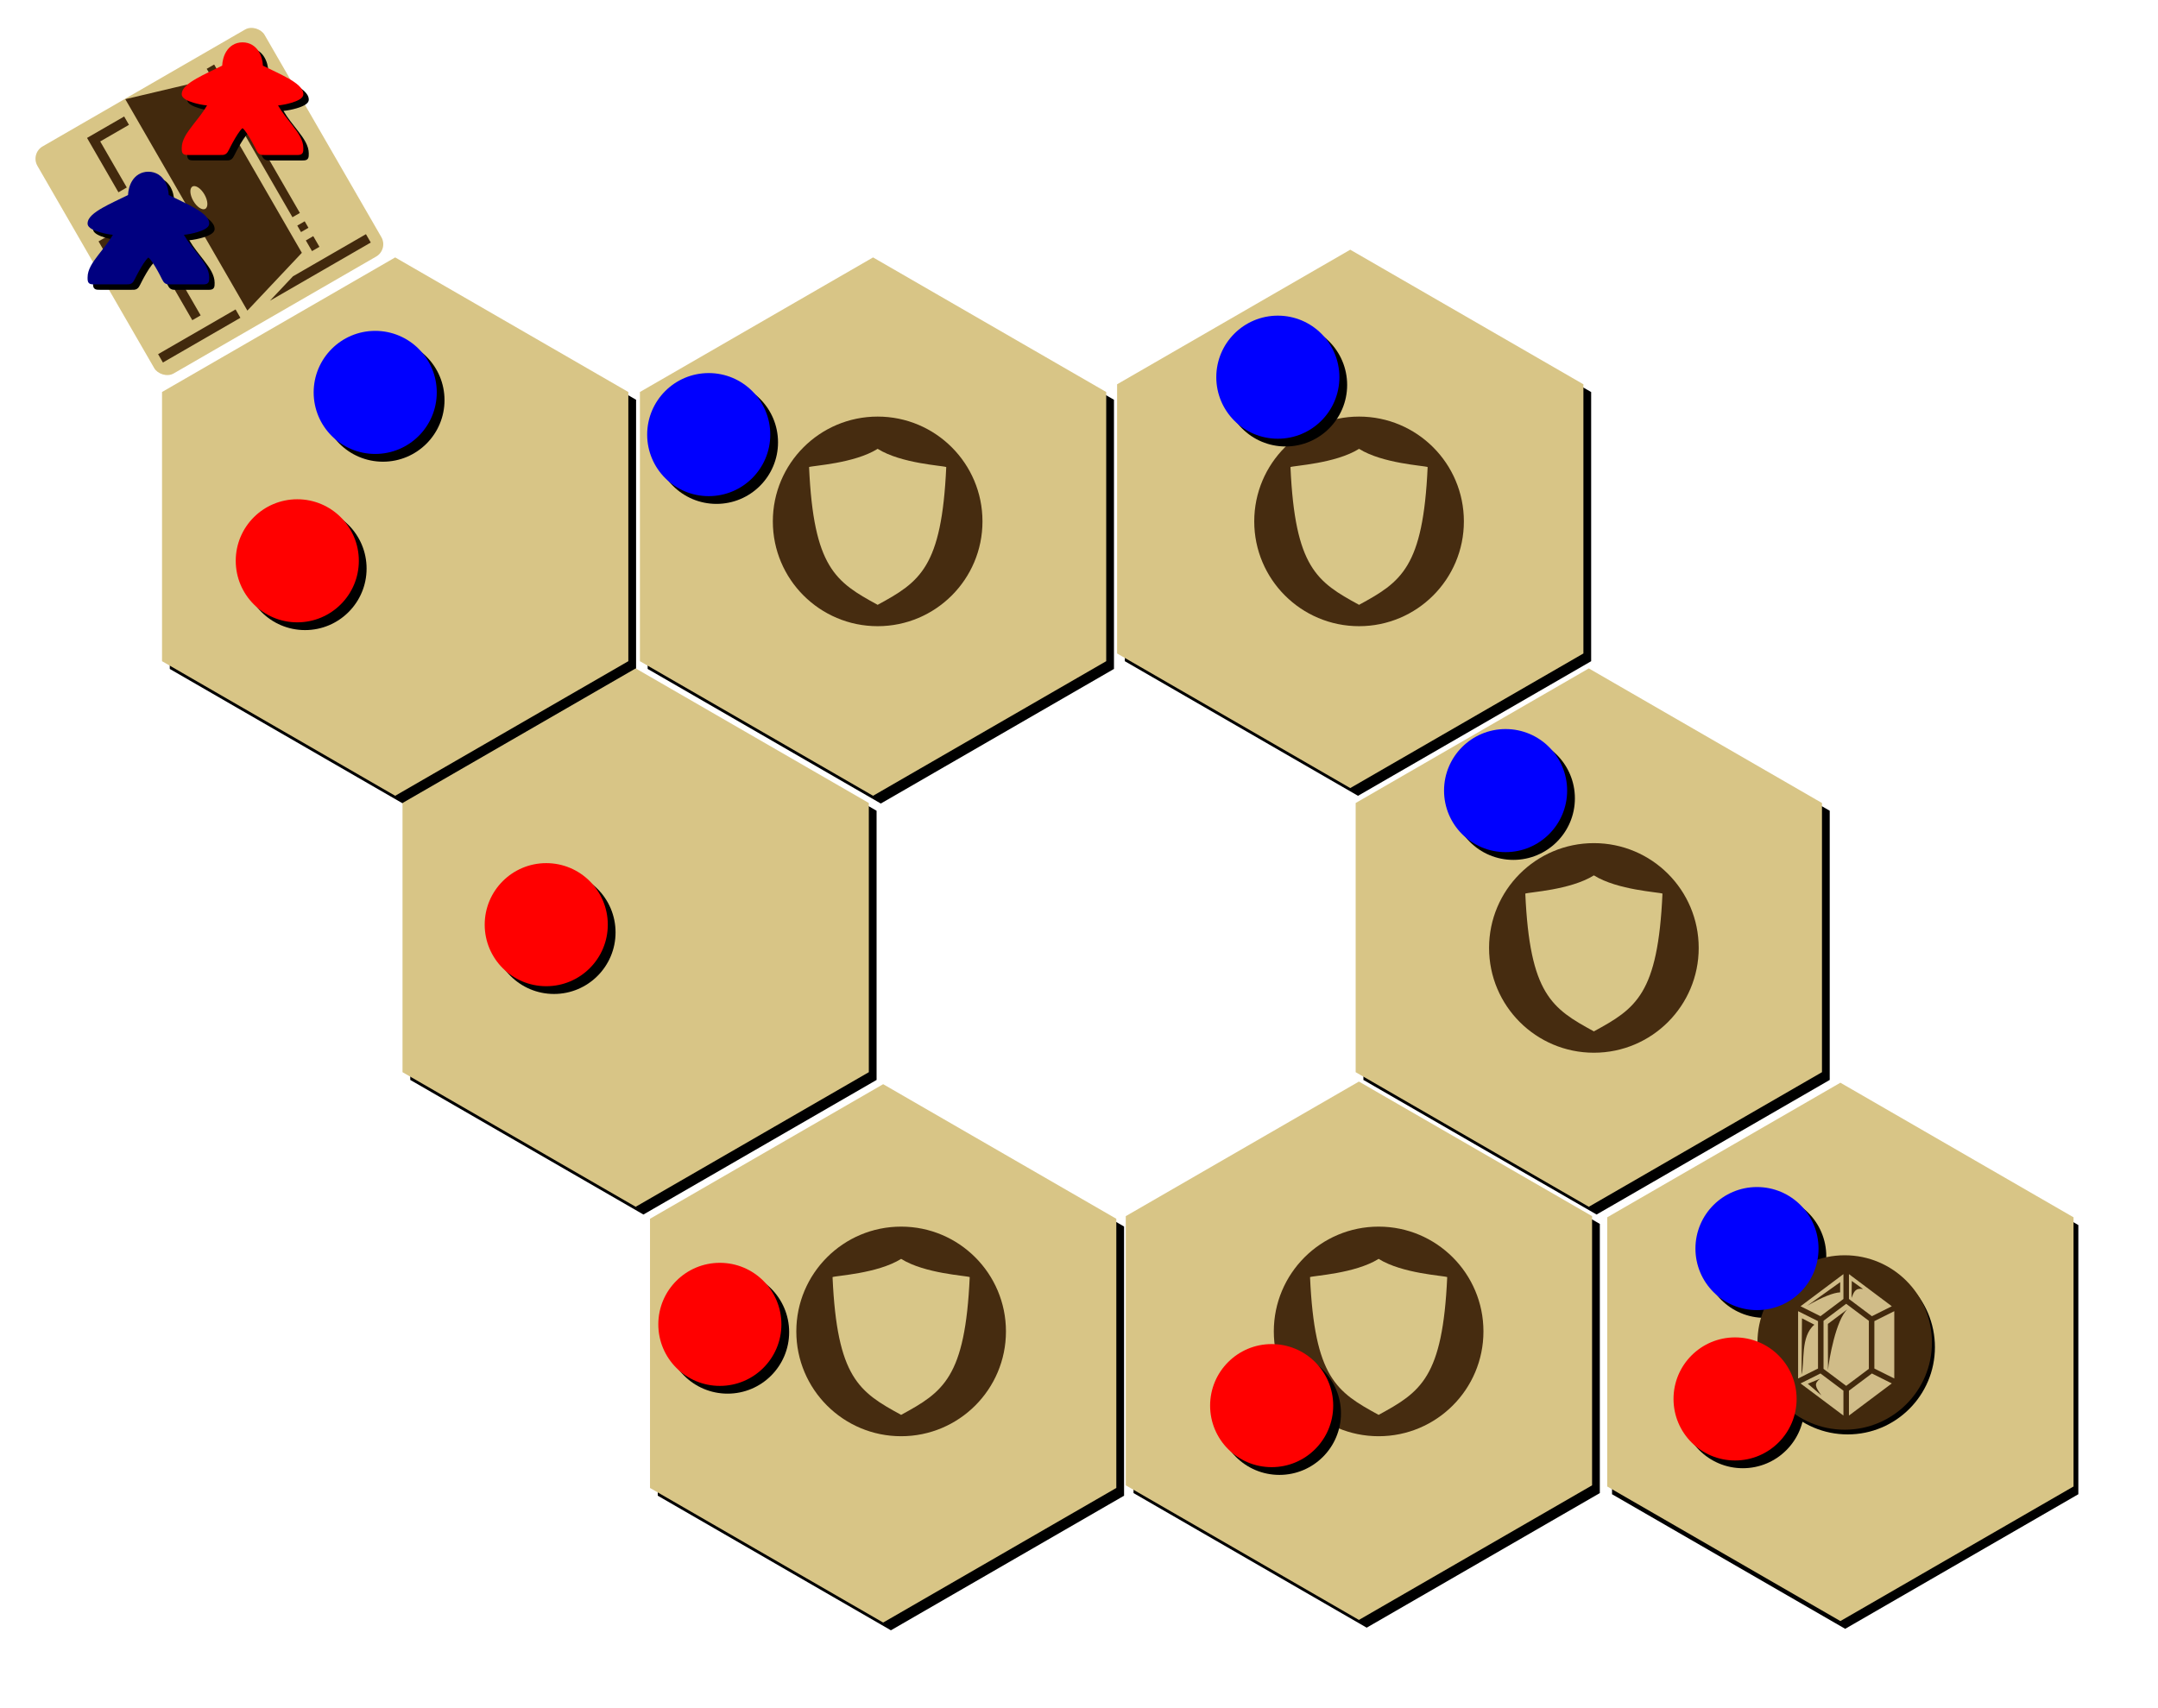 <?xml version="1.0" encoding="UTF-8" standalone="no"?>
<!-- Created with Inkscape (http://www.inkscape.org/) -->

<svg
   xmlns:dc="http://purl.org/dc/elements/1.1/"
   xmlns:cc="http://creativecommons.org/ns#"
   xmlns:rdf="http://www.w3.org/1999/02/22-rdf-syntax-ns#"
   xmlns:svg="http://www.w3.org/2000/svg"
   xmlns="http://www.w3.org/2000/svg"
   xmlns:sodipodi="http://sodipodi.sourceforge.net/DTD/sodipodi-0.dtd"
   xmlns:inkscape="http://www.inkscape.org/namespaces/inkscape"
   width="240"
   height="190"
   viewBox="0 0 240 190"
   id="svg14475"
   version="1.1"
   inkscape:version="0.92.0 r15299"
   sodipodi:docname="figure_planning.svg">
  <defs
     id="defs14477">
    <filter
       inkscape:label="Linen Canvas"
       inkscape:menu="Bumps"
       inkscape:menu-tooltip="Painting canvas emboss effect"
       style="color-interpolation-filters:sRGB"
       id="filter4340">
      <feTurbulence
         numOctaves="5"
         baseFrequency="0.4"
         id="feTurbulence4342" />
      <feConvolveMatrix
         order="5 5"
         kernelMatrix="-4 0 0 0 -4 0 -2 0 -2 0 0 0 -10 0 0 0 -2 0 -2 0 -4 0 0 0 -4 "
         targetX="2"
         targetY="2"
         id="feConvolveMatrix4344" />
      <feConvolveMatrix
         order="3 3"
         kernelMatrix="2 0 2 0 -5 0 2 0 2 "
         targetX="1"
         targetY="1"
         id="feConvolveMatrix4346" />
      <feColorMatrix
         type="saturate"
         result="result1"
         id="feColorMatrix4348" />
      <feComposite
         k4="0"
         in2="SourceGraphic"
         operator="arithmetic"
         k1="1.5"
         k2="0.5"
         k3="0.5"
         result="result2"
         id="feComposite4350" />
      <feBlend
         mode="normal"
         in2="result1"
         result="result4"
         id="feBlend4352" />
      <feColorMatrix
         type="luminanceToAlpha"
         id="feColorMatrix4354" />
      <feDiffuseLighting
         surfaceScale="10"
         diffuseConstant="1"
         result="result3"
         id="feDiffuseLighting4356">
        <feDistantLight
           azimuth="180"
           elevation="35"
           id="feDistantLight4358" />
      </feDiffuseLighting>
      <feComposite
         k4="0"
         k2="0"
         in2="result4"
         operator="arithmetic"
         k1="1.5"
         k3="0.5"
         result="result5"
         id="feComposite4360" />
      <feBlend
         mode="normal"
         in2="result3"
         result="result6"
         id="feBlend4362" />
      <feComposite
         in2="SourceGraphic"
         operator="in"
         id="feComposite4364" />
    </filter>
    <filter
       inkscape:label="Linen Canvas"
       inkscape:menu="Bumps"
       inkscape:menu-tooltip="Painting canvas emboss effect"
       style="color-interpolation-filters:sRGB"
       id="filter14176">
      <feTurbulence
         numOctaves="5"
         baseFrequency="0.4"
         id="feTurbulence14178" />
      <feConvolveMatrix
         order="5 5"
         kernelMatrix="-4 0 0 0 -4 0 -2 0 -2 0 0 0 -10 0 0 0 -2 0 -2 0 -4 0 0 0 -4 "
         targetX="2"
         targetY="2"
         id="feConvolveMatrix14180" />
      <feConvolveMatrix
         order="3 3"
         kernelMatrix="2 0 2 0 -5 0 2 0 2 "
         targetX="1"
         targetY="1"
         id="feConvolveMatrix14182" />
      <feColorMatrix
         type="saturate"
         result="result1"
         id="feColorMatrix14184" />
      <feComposite
         k4="0"
         in2="SourceGraphic"
         operator="arithmetic"
         k1="1.5"
         k2="0.5"
         k3="0.5"
         result="result2"
         id="feComposite14186" />
      <feBlend
         mode="normal"
         in2="result1"
         result="result4"
         id="feBlend14188" />
      <feColorMatrix
         type="luminanceToAlpha"
         id="feColorMatrix14190" />
      <feDiffuseLighting
         surfaceScale="10"
         diffuseConstant="1"
         result="result3"
         id="feDiffuseLighting14192">
        <feDistantLight
           azimuth="180"
           elevation="35"
           id="feDistantLight14194" />
      </feDiffuseLighting>
      <feComposite
         k4="0"
         k2="0"
         in2="result4"
         operator="arithmetic"
         k1="1.5"
         k3="0.5"
         result="result5"
         id="feComposite14196" />
      <feBlend
         mode="normal"
         in2="result3"
         result="result6"
         id="feBlend14198" />
      <feComposite
         in2="SourceGraphic"
         operator="in"
         id="feComposite14200" />
    </filter>
    <filter
       inkscape:label="Linen Canvas"
       inkscape:menu="Bumps"
       inkscape:menu-tooltip="Painting canvas emboss effect"
       style="color-interpolation-filters:sRGB"
       id="filter14202">
      <feTurbulence
         numOctaves="5"
         baseFrequency="0.4"
         id="feTurbulence14204" />
      <feConvolveMatrix
         order="5 5"
         kernelMatrix="-4 0 0 0 -4 0 -2 0 -2 0 0 0 -10 0 0 0 -2 0 -2 0 -4 0 0 0 -4 "
         targetX="2"
         targetY="2"
         id="feConvolveMatrix14206" />
      <feConvolveMatrix
         order="3 3"
         kernelMatrix="2 0 2 0 -5 0 2 0 2 "
         targetX="1"
         targetY="1"
         id="feConvolveMatrix14208" />
      <feColorMatrix
         type="saturate"
         result="result1"
         id="feColorMatrix14210" />
      <feComposite
         k4="0"
         in2="SourceGraphic"
         operator="arithmetic"
         k1="1.5"
         k2="0.5"
         k3="0.5"
         result="result2"
         id="feComposite14212" />
      <feBlend
         mode="normal"
         in2="result1"
         result="result4"
         id="feBlend14214" />
      <feColorMatrix
         type="luminanceToAlpha"
         id="feColorMatrix14216" />
      <feDiffuseLighting
         surfaceScale="10"
         diffuseConstant="1"
         result="result3"
         id="feDiffuseLighting14218">
        <feDistantLight
           azimuth="180"
           elevation="35"
           id="feDistantLight14220" />
      </feDiffuseLighting>
      <feComposite
         k4="0"
         k2="0"
         in2="result4"
         operator="arithmetic"
         k1="1.5"
         k3="0.5"
         result="result5"
         id="feComposite14222" />
      <feBlend
         mode="normal"
         in2="result3"
         result="result6"
         id="feBlend14224" />
      <feComposite
         in2="SourceGraphic"
         operator="in"
         id="feComposite14226" />
    </filter>
    <filter
       inkscape:label="Linen Canvas"
       inkscape:menu="Bumps"
       inkscape:menu-tooltip="Painting canvas emboss effect"
       style="color-interpolation-filters:sRGB"
       id="filter14228">
      <feTurbulence
         numOctaves="5"
         baseFrequency="0.4"
         id="feTurbulence14230" />
      <feConvolveMatrix
         order="5 5"
         kernelMatrix="-4 0 0 0 -4 0 -2 0 -2 0 0 0 -10 0 0 0 -2 0 -2 0 -4 0 0 0 -4 "
         targetX="2"
         targetY="2"
         id="feConvolveMatrix14232" />
      <feConvolveMatrix
         order="3 3"
         kernelMatrix="2 0 2 0 -5 0 2 0 2 "
         targetX="1"
         targetY="1"
         id="feConvolveMatrix14234" />
      <feColorMatrix
         type="saturate"
         result="result1"
         id="feColorMatrix14236" />
      <feComposite
         k4="0"
         in2="SourceGraphic"
         operator="arithmetic"
         k1="1.5"
         k2="0.5"
         k3="0.5"
         result="result2"
         id="feComposite14238" />
      <feBlend
         mode="normal"
         in2="result1"
         result="result4"
         id="feBlend14240" />
      <feColorMatrix
         type="luminanceToAlpha"
         id="feColorMatrix14242" />
      <feDiffuseLighting
         surfaceScale="10"
         diffuseConstant="1"
         result="result3"
         id="feDiffuseLighting14244">
        <feDistantLight
           azimuth="180"
           elevation="35"
           id="feDistantLight14246" />
      </feDiffuseLighting>
      <feComposite
         k4="0"
         k2="0"
         in2="result4"
         operator="arithmetic"
         k1="1.5"
         k3="0.5"
         result="result5"
         id="feComposite14248" />
      <feBlend
         mode="normal"
         in2="result3"
         result="result6"
         id="feBlend14250" />
      <feComposite
         in2="SourceGraphic"
         operator="in"
         id="feComposite14252" />
    </filter>
    <filter
       inkscape:label="Linen Canvas"
       inkscape:menu="Bumps"
       inkscape:menu-tooltip="Painting canvas emboss effect"
       style="color-interpolation-filters:sRGB"
       id="filter14254">
      <feTurbulence
         numOctaves="5"
         baseFrequency="0.4"
         id="feTurbulence14256" />
      <feConvolveMatrix
         order="5 5"
         kernelMatrix="-4 0 0 0 -4 0 -2 0 -2 0 0 0 -10 0 0 0 -2 0 -2 0 -4 0 0 0 -4 "
         targetX="2"
         targetY="2"
         id="feConvolveMatrix14258" />
      <feConvolveMatrix
         order="3 3"
         kernelMatrix="2 0 2 0 -5 0 2 0 2 "
         targetX="1"
         targetY="1"
         id="feConvolveMatrix14260" />
      <feColorMatrix
         type="saturate"
         result="result1"
         id="feColorMatrix14262" />
      <feComposite
         k4="0"
         in2="SourceGraphic"
         operator="arithmetic"
         k1="1.5"
         k2="0.5"
         k3="0.5"
         result="result2"
         id="feComposite14264" />
      <feBlend
         mode="normal"
         in2="result1"
         result="result4"
         id="feBlend14266" />
      <feColorMatrix
         type="luminanceToAlpha"
         id="feColorMatrix14268" />
      <feDiffuseLighting
         surfaceScale="10"
         diffuseConstant="1"
         result="result3"
         id="feDiffuseLighting14270">
        <feDistantLight
           azimuth="180"
           elevation="35"
           id="feDistantLight14272" />
      </feDiffuseLighting>
      <feComposite
         k4="0"
         k2="0"
         in2="result4"
         operator="arithmetic"
         k1="1.5"
         k3="0.5"
         result="result5"
         id="feComposite14274" />
      <feBlend
         mode="normal"
         in2="result3"
         result="result6"
         id="feBlend14276" />
      <feComposite
         in2="SourceGraphic"
         operator="in"
         id="feComposite14278" />
    </filter>
    <filter
       inkscape:label="Linen Canvas"
       inkscape:menu="Bumps"
       inkscape:menu-tooltip="Painting canvas emboss effect"
       style="color-interpolation-filters:sRGB"
       id="filter14280">
      <feTurbulence
         numOctaves="5"
         baseFrequency="0.4"
         id="feTurbulence14282" />
      <feConvolveMatrix
         order="5 5"
         kernelMatrix="-4 0 0 0 -4 0 -2 0 -2 0 0 0 -10 0 0 0 -2 0 -2 0 -4 0 0 0 -4 "
         targetX="2"
         targetY="2"
         id="feConvolveMatrix14284" />
      <feConvolveMatrix
         order="3 3"
         kernelMatrix="2 0 2 0 -5 0 2 0 2 "
         targetX="1"
         targetY="1"
         id="feConvolveMatrix14286" />
      <feColorMatrix
         type="saturate"
         result="result1"
         id="feColorMatrix14288" />
      <feComposite
         k4="0"
         in2="SourceGraphic"
         operator="arithmetic"
         k1="1.5"
         k2="0.5"
         k3="0.5"
         result="result2"
         id="feComposite14290" />
      <feBlend
         mode="normal"
         in2="result1"
         result="result4"
         id="feBlend14292" />
      <feColorMatrix
         type="luminanceToAlpha"
         id="feColorMatrix14294" />
      <feDiffuseLighting
         surfaceScale="10"
         diffuseConstant="1"
         result="result3"
         id="feDiffuseLighting14296">
        <feDistantLight
           azimuth="180"
           elevation="35"
           id="feDistantLight14298" />
      </feDiffuseLighting>
      <feComposite
         k4="0"
         k2="0"
         in2="result4"
         operator="arithmetic"
         k1="1.5"
         k3="0.5"
         result="result5"
         id="feComposite14300" />
      <feBlend
         mode="normal"
         in2="result3"
         result="result6"
         id="feBlend14302" />
      <feComposite
         in2="SourceGraphic"
         operator="in"
         id="feComposite14304" />
    </filter>
    <filter
       inkscape:label="Linen Canvas"
       inkscape:menu="Bumps"
       inkscape:menu-tooltip="Painting canvas emboss effect"
       style="color-interpolation-filters:sRGB"
       id="filter14306">
      <feTurbulence
         numOctaves="5"
         baseFrequency="0.4"
         id="feTurbulence14308" />
      <feConvolveMatrix
         order="5 5"
         kernelMatrix="-4 0 0 0 -4 0 -2 0 -2 0 0 0 -10 0 0 0 -2 0 -2 0 -4 0 0 0 -4 "
         targetX="2"
         targetY="2"
         id="feConvolveMatrix14310" />
      <feConvolveMatrix
         order="3 3"
         kernelMatrix="2 0 2 0 -5 0 2 0 2 "
         targetX="1"
         targetY="1"
         id="feConvolveMatrix14312" />
      <feColorMatrix
         type="saturate"
         result="result1"
         id="feColorMatrix14314" />
      <feComposite
         k4="0"
         in2="SourceGraphic"
         operator="arithmetic"
         k1="1.5"
         k2="0.5"
         k3="0.5"
         result="result2"
         id="feComposite14316" />
      <feBlend
         mode="normal"
         in2="result1"
         result="result4"
         id="feBlend14318" />
      <feColorMatrix
         type="luminanceToAlpha"
         id="feColorMatrix14320" />
      <feDiffuseLighting
         surfaceScale="10"
         diffuseConstant="1"
         result="result3"
         id="feDiffuseLighting14322">
        <feDistantLight
           azimuth="180"
           elevation="35"
           id="feDistantLight14324" />
      </feDiffuseLighting>
      <feComposite
         k4="0"
         k2="0"
         in2="result4"
         operator="arithmetic"
         k1="1.5"
         k3="0.5"
         result="result5"
         id="feComposite14326" />
      <feBlend
         mode="normal"
         in2="result3"
         result="result6"
         id="feBlend14328" />
      <feComposite
         in2="SourceGraphic"
         operator="in"
         id="feComposite14330" />
    </filter>
    <filter
       inkscape:label="Linen Canvas"
       inkscape:menu="Bumps"
       inkscape:menu-tooltip="Painting canvas emboss effect"
       style="color-interpolation-filters:sRGB"
       id="filter14332">
      <feTurbulence
         numOctaves="5"
         baseFrequency="0.4"
         id="feTurbulence14334" />
      <feConvolveMatrix
         order="5 5"
         kernelMatrix="-4 0 0 0 -4 0 -2 0 -2 0 0 0 -10 0 0 0 -2 0 -2 0 -4 0 0 0 -4 "
         targetX="2"
         targetY="2"
         id="feConvolveMatrix14336" />
      <feConvolveMatrix
         order="3 3"
         kernelMatrix="2 0 2 0 -5 0 2 0 2 "
         targetX="1"
         targetY="1"
         id="feConvolveMatrix14338" />
      <feColorMatrix
         type="saturate"
         result="result1"
         id="feColorMatrix14340" />
      <feComposite
         k4="0"
         in2="SourceGraphic"
         operator="arithmetic"
         k1="1.5"
         k2="0.5"
         k3="0.5"
         result="result2"
         id="feComposite14342" />
      <feBlend
         mode="normal"
         in2="result1"
         result="result4"
         id="feBlend14344" />
      <feColorMatrix
         type="luminanceToAlpha"
         id="feColorMatrix14346" />
      <feDiffuseLighting
         surfaceScale="10"
         diffuseConstant="1"
         result="result3"
         id="feDiffuseLighting14348">
        <feDistantLight
           azimuth="180"
           elevation="35"
           id="feDistantLight14350" />
      </feDiffuseLighting>
      <feComposite
         k4="0"
         k2="0"
         in2="result4"
         operator="arithmetic"
         k1="1.5"
         k3="0.5"
         result="result5"
         id="feComposite14352" />
      <feBlend
         mode="normal"
         in2="result3"
         result="result6"
         id="feBlend14354" />
      <feComposite
         in2="SourceGraphic"
         operator="in"
         id="feComposite14356" />
    </filter>
    <filter
       inkscape:label="Linen Canvas"
       inkscape:menu="Bumps"
       inkscape:menu-tooltip="Painting canvas emboss effect"
       style="color-interpolation-filters:sRGB"
       id="filter14358">
      <feTurbulence
         numOctaves="5"
         baseFrequency="0.4"
         id="feTurbulence14360" />
      <feConvolveMatrix
         order="5 5"
         kernelMatrix="-4 0 0 0 -4 0 -2 0 -2 0 0 0 -10 0 0 0 -2 0 -2 0 -4 0 0 0 -4 "
         targetX="2"
         targetY="2"
         id="feConvolveMatrix14362" />
      <feConvolveMatrix
         order="3 3"
         kernelMatrix="2 0 2 0 -5 0 2 0 2 "
         targetX="1"
         targetY="1"
         id="feConvolveMatrix14364" />
      <feColorMatrix
         type="saturate"
         result="result1"
         id="feColorMatrix14366" />
      <feComposite
         k4="0"
         in2="SourceGraphic"
         operator="arithmetic"
         k1="1.5"
         k2="0.5"
         k3="0.5"
         result="result2"
         id="feComposite14368" />
      <feBlend
         mode="normal"
         in2="result1"
         result="result4"
         id="feBlend14370" />
      <feColorMatrix
         type="luminanceToAlpha"
         id="feColorMatrix14372" />
      <feDiffuseLighting
         surfaceScale="10"
         diffuseConstant="1"
         result="result3"
         id="feDiffuseLighting14374">
        <feDistantLight
           azimuth="180"
           elevation="35"
           id="feDistantLight14376" />
      </feDiffuseLighting>
      <feComposite
         k4="0"
         k2="0"
         in2="result4"
         operator="arithmetic"
         k1="1.5"
         k3="0.5"
         result="result5"
         id="feComposite14378" />
      <feBlend
         mode="normal"
         in2="result3"
         result="result6"
         id="feBlend14380" />
      <feComposite
         in2="SourceGraphic"
         operator="in"
         id="feComposite14382" />
    </filter>
  </defs>
  <sodipodi:namedview
     id="base"
     pagecolor="#ffffff"
     bordercolor="#666666"
     borderopacity="1.0"
     inkscape:pageopacity="0.0"
     inkscape:pageshadow="2"
     inkscape:zoom="5.6"
     inkscape:cx="2.3974535"
     inkscape:cy="152.67285"
     inkscape:document-units="px"
     inkscape:current-layer="layer1"
     showgrid="false"
     inkscape:window-width="1920"
     inkscape:window-height="1017"
     inkscape:window-x="-8"
     inkscape:window-y="-8"
     inkscape:window-maximized="1"
     units="px"
     showguides="true"
     inkscape:guide-bbox="true">
    <sodipodi:guide
       position="237.386,60.104"
       orientation="1,0"
       id="guide15443" />
  </sodipodi:namedview>
  <g
     inkscape:label="Layer 1"
     inkscape:groupmode="layer"
     id="layer1"
     transform="translate(0,-862.362)">
    <path
       sodipodi:type="star"
       style="opacity:1;fill:#000000;fill-opacity:1;stroke:none;stroke-width:1.62;stroke-linecap:round;stroke-linejoin:round;stroke-miterlimit:4;stroke-dasharray:4.86, 4.86;stroke-dashoffset:0;stroke-opacity:1"
       id="path4268"
       sodipodi:sides="6"
       sodipodi:cx="44.812248"
       sodipodi:cy="921.79837"
       sodipodi:r1="29.941366"
       sodipodi:r2="25.929983"
       sodipodi:arg1="0.52359878"
       sodipodi:arg2="1.0471976"
       inkscape:flatsided="true"
       inkscape:rounded="0"
       inkscape:randomized="0"
       d="m 70.742,936.769 -25.93,14.971 -25.93,-14.971 1e-6,-29.941 25.93,-14.971 25.93,14.971 z" />
    <path
       d="m 97.488,982.485 -25.93,14.971 -25.93,-14.971 0,-29.941 25.93,-14.971 25.93,14.971 z"
       inkscape:randomized="0"
       inkscape:rounded="0"
       inkscape:flatsided="true"
       sodipodi:arg2="1.0471976"
       sodipodi:arg1="0.52359878"
       sodipodi:r2="25.929983"
       sodipodi:r1="29.941366"
       sodipodi:cy="967.51456"
       sodipodi:cx="71.557686"
       sodipodi:sides="6"
       id="path4270"
       style="opacity:1;fill:#000000;fill-opacity:1;stroke:none;stroke-width:1.62;stroke-linecap:round;stroke-linejoin:round;stroke-miterlimit:4;stroke-dasharray:4.86, 4.86;stroke-dashoffset:0;stroke-opacity:1"
       sodipodi:type="star" />
    <path
       d="m 123.889,936.769 -25.93,14.971 -25.93,-14.971 0,-29.941 25.93,-14.971 25.93,14.971 z"
       inkscape:randomized="0"
       inkscape:rounded="0"
       inkscape:flatsided="true"
       sodipodi:arg2="1.0471976"
       sodipodi:arg1="0.52359878"
       sodipodi:r2="25.929983"
       sodipodi:r1="29.941366"
       sodipodi:cy="921.79837"
       sodipodi:cx="97.958992"
       sodipodi:sides="6"
       id="path4272"
       style="opacity:1;fill:#000000;fill-opacity:1;stroke:none;stroke-width:1.62;stroke-linecap:round;stroke-linejoin:round;stroke-miterlimit:4;stroke-dasharray:4.86, 4.86;stroke-dashoffset:0;stroke-opacity:1"
       sodipodi:type="star" />
    <path
       d="m 203.491,982.485 -25.93,14.971 -25.93,-14.971 0,-29.941 25.93,-14.971 25.93,14.971 z"
       inkscape:randomized="0"
       inkscape:rounded="0"
       inkscape:flatsided="true"
       sodipodi:arg2="1.0471976"
       sodipodi:arg1="0.52359878"
       sodipodi:r2="25.929983"
       sodipodi:r1="29.941366"
       sodipodi:cy="967.51456"
       sodipodi:cx="177.56073"
       sodipodi:sides="6"
       id="path4274"
       style="opacity:1;fill:#000000;fill-opacity:1;stroke:none;stroke-width:1.62;stroke-linecap:round;stroke-linejoin:round;stroke-miterlimit:4;stroke-dasharray:4.86, 4.86;stroke-dashoffset:0;stroke-opacity:1"
       sodipodi:type="star" />
    <path
       d="m 176.959,935.91 -25.93,14.971 -25.93,-14.971 0,-29.941 25.93,-14.971 25.93,14.971 z"
       inkscape:randomized="0"
       inkscape:rounded="0"
       inkscape:flatsided="true"
       sodipodi:arg2="1.0471976"
       sodipodi:arg1="0.52359878"
       sodipodi:r2="25.929983"
       sodipodi:r1="29.941366"
       sodipodi:cy="920.93967"
       sodipodi:cx="151.02922"
       sodipodi:sides="6"
       id="path4276"
       style="opacity:1;fill:#000000;fill-opacity:1;stroke:none;stroke-width:1.62;stroke-linecap:round;stroke-linejoin:round;stroke-miterlimit:4;stroke-dasharray:4.86, 4.86;stroke-dashoffset:0;stroke-opacity:1"
       sodipodi:type="star" />
    <path
       sodipodi:type="star"
       style="opacity:1;fill:#000000;fill-opacity:1;stroke:none;stroke-width:1.62;stroke-linecap:round;stroke-linejoin:round;stroke-miterlimit:4;stroke-dasharray:4.86, 4.86;stroke-dashoffset:0;stroke-opacity:1"
       id="path4278"
       sodipodi:sides="6"
       sodipodi:cx="99.082161"
       sodipodi:cy="1013.7612"
       sodipodi:r1="29.941366"
       sodipodi:r2="25.929983"
       sodipodi:arg1="0.52359878"
       sodipodi:arg2="1.0471976"
       inkscape:flatsided="true"
       inkscape:rounded="0"
       inkscape:randomized="0"
       d="m 125.012,1028.732 -25.93,14.971 -25.93,-14.971 0,-29.941 25.93,-14.971 25.93,14.971 z" />
    <path
       d="m 177.924,1028.44 -25.93,14.971 -25.93,-14.971 0,-29.941 25.93,-14.971 25.93,14.971 z"
       inkscape:randomized="0"
       inkscape:rounded="0"
       inkscape:flatsided="true"
       sodipodi:arg2="1.0471976"
       sodipodi:arg1="0.52359878"
       sodipodi:r2="25.929983"
       sodipodi:r1="29.941366"
       sodipodi:cy="1013.4689"
       sodipodi:cx="151.99379"
       sodipodi:sides="6"
       id="path4280"
       style="opacity:1;fill:#000000;fill-opacity:1;stroke:none;stroke-width:1.62;stroke-linecap:round;stroke-linejoin:round;stroke-miterlimit:4;stroke-dasharray:4.86, 4.86;stroke-dashoffset:0;stroke-opacity:1"
       sodipodi:type="star" />
    <path
       sodipodi:type="star"
       style="opacity:1;fill:#000000;fill-opacity:1;stroke:none;stroke-width:1.62;stroke-linecap:round;stroke-linejoin:round;stroke-miterlimit:4;stroke-dasharray:4.86, 4.86;stroke-dashoffset:0;stroke-opacity:1"
       id="path4282"
       sodipodi:sides="6"
       sodipodi:cx="205.21097"
       sodipodi:cy="1013.597"
       sodipodi:r1="29.941366"
       sodipodi:r2="25.929983"
       sodipodi:arg1="0.52359878"
       sodipodi:arg2="1.0471976"
       inkscape:flatsided="true"
       inkscape:rounded="0"
       inkscape:randomized="0"
       d="m 231.141,1028.568 -25.93,14.971 -25.93,-14.971 0,-29.941 25.93,-14.971 25.93,14.971 z" />
    <path
       d="m 69.88,935.907 -25.93,14.971 -25.93,-14.971 0,-29.941 25.93,-14.971 25.93,14.971 z"
       inkscape:randomized="0"
       inkscape:rounded="0"
       inkscape:flatsided="true"
       sodipodi:arg2="1.0471976"
       sodipodi:arg1="0.52359878"
       sodipodi:r2="25.929983"
       sodipodi:r1="29.941366"
       sodipodi:cy="920.93662"
       sodipodi:cx="43.950451"
       sodipodi:sides="6"
       id="path5913"
       style="opacity:1;fill:#d8c586;fill-opacity:1;stroke:none;stroke-width:1.62;stroke-linecap:round;stroke-linejoin:round;stroke-miterlimit:4;stroke-dasharray:4.86, 4.86;stroke-dashoffset:0;stroke-opacity:1"
       sodipodi:type="star" />
    <path
       sodipodi:type="star"
       style="opacity:1;fill:#d8c586;fill-opacity:1;stroke:none;stroke-width:1.62;stroke-linecap:round;stroke-linejoin:round;stroke-miterlimit:4;stroke-dasharray:4.86, 4.86;stroke-dashoffset:0;stroke-opacity:1"
       id="path5923"
       sodipodi:sides="6"
       sodipodi:cx="70.695885"
       sodipodi:cy="966.65256"
       sodipodi:r1="29.941366"
       sodipodi:r2="25.929983"
       sodipodi:arg1="0.52359878"
       sodipodi:arg2="1.0471976"
       inkscape:flatsided="true"
       inkscape:rounded="0"
       inkscape:randomized="0"
       d="m 96.626,981.623 -25.93,14.971 -25.93,-14.971 0,-29.941 25.93,-14.971 25.93,14.971 z" />
    <path
       sodipodi:type="star"
       style="opacity:1;fill:#d8c586;fill-opacity:1;stroke:none;stroke-width:1.62;stroke-linecap:round;stroke-linejoin:round;stroke-miterlimit:4;stroke-dasharray:4.86, 4.86;stroke-dashoffset:0;stroke-opacity:1"
       id="path5950"
       sodipodi:sides="6"
       sodipodi:cx="97.097191"
       sodipodi:cy="920.93662"
       sodipodi:r1="29.941366"
       sodipodi:r2="25.929983"
       sodipodi:arg1="0.52359878"
       sodipodi:arg2="1.0471976"
       inkscape:flatsided="true"
       inkscape:rounded="0"
       inkscape:randomized="0"
       d="m 123.027,935.907 -25.93,14.971 -25.93,-14.971 0,-29.941 25.93,-14.971 25.93,14.971 z" />
    <path
       sodipodi:type="star"
       style="opacity:1;fill:#d8c586;fill-opacity:1;stroke:none;stroke-width:1.62;stroke-linecap:round;stroke-linejoin:round;stroke-miterlimit:4;stroke-dasharray:4.86, 4.86;stroke-dashoffset:0;stroke-opacity:1"
       id="path5958"
       sodipodi:sides="6"
       sodipodi:cx="176.69893"
       sodipodi:cy="966.65256"
       sodipodi:r1="29.941366"
       sodipodi:r2="25.929983"
       sodipodi:arg1="0.52359878"
       sodipodi:arg2="1.0471976"
       inkscape:flatsided="true"
       inkscape:rounded="0"
       inkscape:randomized="0"
       d="m 202.629,981.623 -25.93,14.971 -25.93,-14.971 0,-29.941 25.93,-14.971 25.93,14.971 z" />
    <path
       sodipodi:type="star"
       style="opacity:1;fill:#d8c586;fill-opacity:1;stroke:none;stroke-width:1.62;stroke-linecap:round;stroke-linejoin:round;stroke-miterlimit:4;stroke-dasharray:4.86, 4.86;stroke-dashoffset:0;stroke-opacity:1"
       id="path5962"
       sodipodi:sides="6"
       sodipodi:cx="150.16739"
       sodipodi:cy="920.0781"
       sodipodi:r1="29.941366"
       sodipodi:r2="25.929983"
       sodipodi:arg1="0.52359878"
       sodipodi:arg2="1.0471976"
       inkscape:flatsided="true"
       inkscape:rounded="0"
       inkscape:randomized="0"
       d="m 176.097,935.049 -25.93,14.971 -25.93,-14.971 0,-29.941 25.93,-14.971 25.93,14.971 z" />
    <path
       d="m 124.15,1027.87 -25.93,14.971 -25.93,-14.971 0,-29.941 25.93,-14.971 25.93,14.971 z"
       inkscape:randomized="0"
       inkscape:rounded="0"
       inkscape:flatsided="true"
       sodipodi:arg2="1.0471976"
       sodipodi:arg1="0.52359878"
       sodipodi:r2="25.929983"
       sodipodi:r1="29.941366"
       sodipodi:cy="1012.8992"
       sodipodi:cx="98.220375"
       sodipodi:sides="6"
       id="path6007"
       style="opacity:1;fill:#d8c586;fill-opacity:1;stroke:none;stroke-width:1.62;stroke-linecap:round;stroke-linejoin:round;stroke-miterlimit:4;stroke-dasharray:4.86, 4.86;stroke-dashoffset:0;stroke-opacity:1"
       sodipodi:type="star" />
    <path
       sodipodi:type="star"
       style="opacity:1;fill:#d8c586;fill-opacity:1;stroke:none;stroke-width:1.62;stroke-linecap:round;stroke-linejoin:round;stroke-miterlimit:4;stroke-dasharray:4.86, 4.86;stroke-dashoffset:0;stroke-opacity:1"
       id="path6011"
       sodipodi:sides="6"
       sodipodi:cx="151.13196"
       sodipodi:cy="1012.6069"
       sodipodi:r1="29.941366"
       sodipodi:r2="25.929983"
       sodipodi:arg1="0.52359878"
       sodipodi:arg2="1.0471976"
       inkscape:flatsided="true"
       inkscape:rounded="0"
       inkscape:randomized="0"
       d="m 177.062,1027.578 -25.93,14.971 -25.93,-14.971 0,-29.941 25.93,-14.971 25.93,14.971 z" />
    <path
       d="m 230.606,1027.706 -25.93,14.971 -25.93,-14.971 0,-29.941 25.93,-14.971 25.93,14.971 z"
       inkscape:randomized="0"
       inkscape:rounded="0"
       inkscape:flatsided="true"
       sodipodi:arg2="1.0471976"
       sodipodi:arg1="0.52359878"
       sodipodi:r2="25.929983"
       sodipodi:r1="29.941366"
       sodipodi:cy="1012.7352"
       sodipodi:cx="204.67567"
       sodipodi:sides="6"
       id="path6021"
       style="opacity:1;fill:#d8c586;fill-opacity:1;stroke:none;stroke-width:1.62;stroke-linecap:round;stroke-linejoin:round;stroke-miterlimit:4;stroke-dasharray:4.86, 4.86;stroke-dashoffset:0;stroke-opacity:1"
       sodipodi:type="star" />
    <rect
       style="fill:#d8c586;fill-opacity:1;stroke:none;stroke-width:3;stroke-linecap:round;stroke-linejoin:round;stroke-miterlimit:4;stroke-dasharray:none;stroke-dashoffset:0;stroke-opacity:1"
       id="rect5972"
       width="29.164"
       height="29.16"
       x="-436.821"
       y="763.311"
       ry="1.584"
       transform="matrix(0.866,-0.5,0.5,0.866,0,0)" />
    <path
       inkscape:connector-curvature="0"
       style="fill:#42290d;fill-opacity:1"
       d="m 13.935,873.395 13.577,23.516 6.058,-6.428 -11.039,-19.12 z m 9.053,-3.378 0.073,0.118 0.885,1.532 0.826,-0.477 -0.953,-1.651 z m -13.308,7.686 3.493,6.05 0.929,-0.536 -2.957,-5.122 3.199,-1.847 -0.536,-0.929 z m 14.802,-5.106 0.477,0.825 0.826,-0.477 -0.477,-0.825 z m 1.013,1.754 7.03,12.176 0.826,-0.477 -7.03,-12.176 z m -10.634,10.179 1.051,1.82 -4.953,2.86 1.37,2.373 4.953,-2.86 1.051,1.82 1.271,-4.742 z m 6.542,-1.419 c 0.342,-0.197 0.939,0.197 1.334,0.881 0.395,0.684 0.438,1.398 0.096,1.596 -0.342,0.197 -0.939,-0.197 -1.334,-0.881 -0.395,-0.684 -0.438,-1.398 -0.096,-1.596 z m -2.312,8.745 -0.929,0.536 3.225,5.586 0.929,-0.536 z m 13.97,-4.401 0.417,0.722 0.826,-0.477 -0.417,-0.722 z m 0.953,1.651 0.685,1.187 0.826,-0.477 -0.685,-1.187 z m -16.431,12.651 0.536,0.929 8.617,-4.975 -0.536,-0.929 z m 14.997,-8.659 -2.56,2.716 11.215,-6.475 -0.536,-0.929 z"
       id="path5974" />
    <g
       id="g5542"
       transform="matrix(0.12,0,0,0.12,101.722,767.159)">
      <circle
         r="97.143"
         cy="1276.648"
         cx="-34.286"
         id="path5538"
         style="opacity:0.97;fill:#42290d;fill-opacity:1;stroke:none;stroke-width:1.62;stroke-linecap:round;stroke-linejoin:round;stroke-miterlimit:4;stroke-dasharray:4.86, 4.86;stroke-dashoffset:0;stroke-opacity:1" />
      <path
         inkscape:connector-curvature="0"
         style="fill:#d8c688;fill-opacity:1;stroke:none;stroke-width:0.679;stroke-linecap:round;stroke-linejoin:round;stroke-miterlimit:4;stroke-dasharray:none;stroke-opacity:1"
         d="m -34.381,1209.352 0,0.106 c -21.949,13.641 -60.095,15.43 -63.473,16.83 4.18,93.213 24.512,106.447 63.473,127.647 l 0,0.106 c 0.032,-0.011 0.064,0 0.095,0 0.032,0.011 0.064,0 0.095,0 l 0,-0.106 c 38.961,-21.2 59.293,-34.434 63.473,-127.647 -3.378,-1.4 -41.524,-3.188 -63.473,-16.83 l 0,-0.106 c -0.021,0 -0.064,0 -0.095,0 -0.032,0 -0.064,0 -0.095,0 z"
         id="path5540" />
    </g>
    <g
       transform="matrix(0.12,0,0,0.12,155.261,767.159)"
       id="g5546">
      <circle
         style="opacity:0.97;fill:#42290d;fill-opacity:1;stroke:none;stroke-width:1.62;stroke-linecap:round;stroke-linejoin:round;stroke-miterlimit:4;stroke-dasharray:4.86, 4.86;stroke-dashoffset:0;stroke-opacity:1"
         id="circle5548"
         cx="-34.286"
         cy="1276.648"
         r="97.143" />
      <path
         id="path5550"
         d="m -34.381,1209.352 0,0.106 c -21.949,13.641 -60.095,15.43 -63.473,16.83 4.18,93.213 24.512,106.447 63.473,127.647 l 0,0.106 c 0.032,-0.011 0.064,0 0.095,0 0.032,0.011 0.064,0 0.095,0 l 0,-0.106 c 38.961,-21.2 59.293,-34.434 63.473,-127.647 -3.378,-1.4 -41.524,-3.188 -63.473,-16.83 l 0,-0.106 c -0.021,0 -0.064,0 -0.095,0 -0.032,0 -0.064,0 -0.095,0 z"
         style="fill:#d8c688;fill-opacity:1;stroke:none;stroke-width:0.679;stroke-linecap:round;stroke-linejoin:round;stroke-miterlimit:4;stroke-dasharray:none;stroke-opacity:1"
         inkscape:connector-curvature="0" />
    </g>
    <g
       id="g5552"
       transform="matrix(0.12,0,0,0.12,181.377,814.604)">
      <circle
         r="97.143"
         cy="1276.648"
         cx="-34.286"
         id="circle5554"
         style="opacity:0.97;fill:#42290d;fill-opacity:1;stroke:none;stroke-width:1.62;stroke-linecap:round;stroke-linejoin:round;stroke-miterlimit:4;stroke-dasharray:4.86, 4.86;stroke-dashoffset:0;stroke-opacity:1" />
      <path
         inkscape:connector-curvature="0"
         style="fill:#d8c688;fill-opacity:1;stroke:none;stroke-width:0.679;stroke-linecap:round;stroke-linejoin:round;stroke-miterlimit:4;stroke-dasharray:none;stroke-opacity:1"
         d="m -34.381,1209.352 0,0.106 c -21.949,13.641 -60.095,15.43 -63.473,16.83 4.18,93.213 24.512,106.447 63.473,127.647 l 0,0.106 c 0.032,-0.011 0.064,0 0.095,0 0.032,0.011 0.064,0 0.095,0 l 0,-0.106 c 38.961,-21.2 59.293,-34.434 63.473,-127.647 -3.378,-1.4 -41.524,-3.188 -63.473,-16.83 l 0,-0.106 c -0.021,0 -0.064,0 -0.095,0 -0.032,0 -0.064,0 -0.095,0 z"
         id="path5556" />
    </g>
    <g
       transform="matrix(0.12,0,0,0.12,157.437,857.261)"
       id="g5558">
      <circle
         style="opacity:0.97;fill:#42290d;fill-opacity:1;stroke:none;stroke-width:1.62;stroke-linecap:round;stroke-linejoin:round;stroke-miterlimit:4;stroke-dasharray:4.86, 4.86;stroke-dashoffset:0;stroke-opacity:1"
         id="circle5560"
         cx="-34.286"
         cy="1276.648"
         r="97.143" />
      <path
         id="path5562"
         d="m -34.381,1209.352 0,0.106 c -21.949,13.641 -60.095,15.43 -63.473,16.83 4.18,93.213 24.512,106.447 63.473,127.647 l 0,0.106 c 0.032,-0.011 0.064,0 0.095,0 0.032,0.011 0.064,0 0.095,0 l 0,-0.106 c 38.961,-21.2 59.293,-34.434 63.473,-127.647 -3.378,-1.4 -41.524,-3.188 -63.473,-16.83 l 0,-0.106 c -0.021,0 -0.064,0 -0.095,0 -0.032,0 -0.064,0 -0.095,0 z"
         style="fill:#d8c688;fill-opacity:1;stroke:none;stroke-width:0.679;stroke-linecap:round;stroke-linejoin:round;stroke-miterlimit:4;stroke-dasharray:none;stroke-opacity:1"
         inkscape:connector-curvature="0" />
    </g>
    <g
       id="g5564"
       transform="matrix(0.12,0,0,0.12,104.333,857.261)">
      <circle
         r="97.143"
         cy="1276.648"
         cx="-34.286"
         id="circle5566"
         style="opacity:0.97;fill:#42290d;fill-opacity:1;stroke:none;stroke-width:1.62;stroke-linecap:round;stroke-linejoin:round;stroke-miterlimit:4;stroke-dasharray:4.86, 4.86;stroke-dashoffset:0;stroke-opacity:1" />
      <path
         inkscape:connector-curvature="0"
         style="fill:#d8c688;fill-opacity:1;stroke:none;stroke-width:0.679;stroke-linecap:round;stroke-linejoin:round;stroke-miterlimit:4;stroke-dasharray:none;stroke-opacity:1"
         d="m -34.381,1209.352 0,0.106 c -21.949,13.641 -60.095,15.43 -63.473,16.83 4.18,93.213 24.512,106.447 63.473,127.647 l 0,0.106 c 0.032,-0.011 0.064,0 0.095,0 0.032,0.011 0.064,0 0.095,0 l 0,-0.106 c 38.961,-21.2 59.293,-34.434 63.473,-127.647 -3.378,-1.4 -41.524,-3.188 -63.473,-16.83 l 0,-0.106 c -0.021,0 -0.064,0 -0.095,0 -0.032,0 -0.064,0 -0.095,0 z"
         id="path5568" />
    </g>
    <circle
       r="6.845"
       cy="906.872"
       cx="42.591"
       id="circle4244"
       style="opacity:1;fill:#000000;fill-opacity:1;stroke:none;stroke-width:1.62;stroke-linecap:round;stroke-linejoin:round;stroke-miterlimit:4;stroke-dasharray:4.86, 4.86;stroke-dashoffset:0;stroke-opacity:1" />
    <circle
       r="6.845"
       cy="925.603"
       cx="33.925"
       id="circle4258"
       style="opacity:1;fill:#000000;fill-opacity:1;stroke:none;stroke-width:1.62;stroke-linecap:round;stroke-linejoin:round;stroke-miterlimit:4;stroke-dasharray:4.86, 4.86;stroke-dashoffset:0;stroke-opacity:1" />
    <circle
       style="opacity:1;fill:#0000ff;fill-opacity:1;stroke:none;stroke-width:1.62;stroke-linecap:round;stroke-linejoin:round;stroke-miterlimit:4;stroke-dasharray:4.86, 4.86;stroke-dashoffset:0;stroke-opacity:1"
       id="path4140"
       cx="41.729"
       cy="906.01"
       r="6.845" />
    <circle
       style="opacity:1;fill:#ff0000;fill-opacity:1;stroke:none;stroke-width:1.62;stroke-linecap:round;stroke-linejoin:round;stroke-miterlimit:4;stroke-dasharray:4.86, 4.86;stroke-dashoffset:0;stroke-opacity:1"
       id="circle6025"
       cx="33.063"
       cy="924.741"
       r="6.845" />
    <circle
       style="opacity:1;fill:#000000;fill-opacity:1;stroke:none;stroke-width:1.62;stroke-linecap:round;stroke-linejoin:round;stroke-miterlimit:4;stroke-dasharray:4.86, 4.86;stroke-dashoffset:0;stroke-opacity:1"
       id="circle4246"
       cx="79.682"
       cy="911.565"
       r="6.845" />
    <circle
       r="6.845"
       cy="910.704"
       cx="78.82"
       id="circle6001"
       style="opacity:1;fill:#0000ff;fill-opacity:1;stroke:none;stroke-width:1.62;stroke-linecap:round;stroke-linejoin:round;stroke-miterlimit:4;stroke-dasharray:4.86, 4.86;stroke-dashoffset:0;stroke-opacity:1" />
    <circle
       r="6.845"
       cy="905.179"
       cx="142.976"
       id="circle4248"
       style="opacity:1;fill:#000000;fill-opacity:1;stroke:none;stroke-width:1.62;stroke-linecap:round;stroke-linejoin:round;stroke-miterlimit:4;stroke-dasharray:4.86, 4.86;stroke-dashoffset:0;stroke-opacity:1" />
    <circle
       style="opacity:1;fill:#0000ff;fill-opacity:1;stroke:none;stroke-width:1.62;stroke-linecap:round;stroke-linejoin:round;stroke-miterlimit:4;stroke-dasharray:4.86, 4.86;stroke-dashoffset:0;stroke-opacity:1"
       id="circle6003"
       cx="142.114"
       cy="904.317"
       r="6.845" />
    <circle
       style="opacity:1;fill:#000000;fill-opacity:1;stroke:none;stroke-width:1.62;stroke-linecap:round;stroke-linejoin:round;stroke-miterlimit:4;stroke-dasharray:4.86, 4.86;stroke-dashoffset:0;stroke-opacity:1"
       id="circle4250"
       cx="168.305"
       cy="951.163"
       r="6.845" />
    <circle
       r="6.845"
       cy="950.301"
       cx="167.443"
       id="circle6005"
       style="opacity:1;fill:#0000ff;fill-opacity:1;stroke:none;stroke-width:1.62;stroke-linecap:round;stroke-linejoin:round;stroke-miterlimit:4;stroke-dasharray:4.86, 4.86;stroke-dashoffset:0;stroke-opacity:1" />
    <circle
       r="6.845"
       cy="1002.105"
       cx="196.264"
       id="circle4260"
       style="opacity:1;fill:#000000;fill-opacity:1;stroke:none;stroke-width:1.62;stroke-linecap:round;stroke-linejoin:round;stroke-miterlimit:4;stroke-dasharray:4.86, 4.86;stroke-dashoffset:0;stroke-opacity:1" />
    <circle
       r="6.845"
       cy="1018.83"
       cx="193.825"
       id="circle4262"
       style="opacity:1;fill:#000000;fill-opacity:1;stroke:none;stroke-width:1.62;stroke-linecap:round;stroke-linejoin:round;stroke-miterlimit:4;stroke-dasharray:4.86, 4.86;stroke-dashoffset:0;stroke-opacity:1" />
    <circle
       style="opacity:1;fill:#000000;fill-opacity:1;stroke:none;stroke-width:1.62;stroke-linecap:round;stroke-linejoin:round;stroke-miterlimit:4;stroke-dasharray:4.86, 4.86;stroke-dashoffset:0;stroke-opacity:1"
       id="circle4256"
       cx="142.288"
       cy="1019.573"
       r="6.845" />
    <circle
       r="6.845"
       cy="1018.711"
       cx="141.426"
       id="circle6019"
       style="opacity:1;fill:#ff0000;fill-opacity:1;stroke:none;stroke-width:1.62;stroke-linecap:round;stroke-linejoin:round;stroke-miterlimit:4;stroke-dasharray:4.86, 4.86;stroke-dashoffset:0;stroke-opacity:1" />
    <circle
       r="6.845"
       cy="1010.535"
       cx="80.92"
       id="circle4254"
       style="opacity:1;fill:#000000;fill-opacity:1;stroke:none;stroke-width:1.62;stroke-linecap:round;stroke-linejoin:round;stroke-miterlimit:4;stroke-dasharray:4.86, 4.86;stroke-dashoffset:0;stroke-opacity:1" />
    <circle
       style="opacity:1;fill:#ff0000;fill-opacity:1;stroke:none;stroke-width:1.62;stroke-linecap:round;stroke-linejoin:round;stroke-miterlimit:4;stroke-dasharray:4.86, 4.86;stroke-dashoffset:0;stroke-opacity:1"
       id="circle6017"
       cx="80.058"
       cy="1009.673"
       r="6.845" />
    <circle
       style="opacity:1;fill:#000000;fill-opacity:1;stroke:none;stroke-width:1.62;stroke-linecap:round;stroke-linejoin:round;stroke-miterlimit:4;stroke-dasharray:4.86, 4.86;stroke-dashoffset:0;stroke-opacity:1"
       id="circle4252"
       cx="61.613"
       cy="966.077"
       r="6.845" />
    <circle
       r="6.845"
       cy="965.215"
       cx="60.751"
       id="circle6015"
       style="opacity:1;fill:#ff0000;fill-opacity:1;stroke:none;stroke-width:1.62;stroke-linecap:round;stroke-linejoin:round;stroke-miterlimit:4;stroke-dasharray:4.86, 4.86;stroke-dashoffset:0;stroke-opacity:1" />
    <g
       id="g6857"
       transform="matrix(0.431,0,0,0.431,236.718,601.173)">
      <circle
         r="22.509"
         cy="953.688"
         cx="-72.459"
         id="circle6839"
         style="opacity:1;fill:#000000;fill-opacity:1;stroke:none;stroke-width:1.62;stroke-linecap:round;stroke-linejoin:round;stroke-miterlimit:4;stroke-dasharray:4.86, 4.86;stroke-dashoffset:0;stroke-opacity:1" />
      <circle
         style="opacity:1;fill:#42290d;fill-opacity:1;stroke:none;stroke-width:1.62;stroke-linecap:round;stroke-linejoin:round;stroke-miterlimit:4;stroke-dasharray:4.86, 4.86;stroke-dashoffset:0;stroke-opacity:1"
         id="circle6841"
         cx="-73.229"
         cy="952.473"
         r="22.509" />
      <path
         id="path4924"
         d="m -73.555,934.828 -11.061,8.293 5.137,2.568 5.924,-4.442 0,-6.419 z m 1.423,0 0,6.42 5.924,4.442 5.138,-2.568 -11.062,-8.293 z m 0.733,1.763 2.895,2.09 c -1.986,-0.333 -2.351,0.727 -2.952,2.276 l 0.057,-4.366 z m -2.987,0.31 -0.022,2.637 c -1.743,0.093 -4.488,1.14 -8.528,3.477 l 8.55,-6.114 z m 1.542,5.591 -5.849,4.385 0,12.405 5.849,4.385 5.849,-4.385 0,-12.405 -5.849,-4.385 z m 0.333,1.397 c -2.964,2.675 -4.793,13.028 -5.031,15.736 l -0.028,-11.943 5.059,-3.794 z m -12.742,0.505 0,17.373 5.138,-2.568 0,-12.237 -5.138,-2.568 z m 24.818,0 -5.138,2.568 0,12.237 5.138,2.568 0,-17.373 z m -23.819,1.842 3.199,1.646 c -3.658,3.063 -2.434,9.698 -3.31,12.85 l 0.111,-14.496 z m 4.774,14.235 -5.137,2.568 11.061,8.294 0,-6.42 -5.924,-4.442 z m 13.271,0 -5.924,4.442 0,6.42 11.061,-8.293 -5.137,-2.568 z m -13.39,1.357 c -1.549,1.287 -1.324,1.926 0.354,4.301 l -3.497,-3.005 3.143,-1.296 z"
         inkscape:connector-curvature="0"
         style="fill:#d8c58f;fill-opacity:0.941" />
    </g>
    <circle
       style="opacity:1;fill:#0000ff;fill-opacity:1;stroke:none;stroke-width:1.62;stroke-linecap:round;stroke-linejoin:round;stroke-miterlimit:4;stroke-dasharray:4.86, 4.86;stroke-dashoffset:0;stroke-opacity:1"
       id="circle6027"
       cx="195.402"
       cy="1001.243"
       r="6.845" />
    <circle
       style="opacity:1;fill:#ff0000;fill-opacity:1;stroke:none;stroke-width:1.62;stroke-linecap:round;stroke-linejoin:round;stroke-miterlimit:4;stroke-dasharray:4.86, 4.86;stroke-dashoffset:0;stroke-opacity:1"
       id="circle4242"
       cx="192.964"
       cy="1017.968"
       r="6.845" />
    <path
       inkscape:connector-curvature="0"
       style="fill:#000000"
       d="m 27.578,867.678 c -0.841,0 -1.447,0.445 -1.796,1.005 -0.313,0.5 -0.443,1.08 -0.468,1.588 -0.954,0.472 -2.011,0.947 -2.861,1.434 -0.446,0.255 -0.835,0.512 -1.128,0.787 -0.293,0.276 -0.509,0.586 -0.509,0.952 10e-7,0.156 0.076,0.283 0.162,0.376 0.086,0.093 0.189,0.166 0.306,0.233 0.234,0.135 0.529,0.248 0.854,0.345 0.482,0.145 1.023,0.252 1.493,0.298 -0.467,0.805 -1.089,1.545 -1.634,2.254 -0.63,0.819 -1.18,1.605 -1.18,2.477 -1e-6,0.125 -0.002,0.222 0.01,0.32 0.01,0.098 0.039,0.22 0.137,0.317 0.099,0.097 0.219,0.123 0.317,0.133 0.098,0.01 0.197,0.01 0.323,0.01 l 3.476,0 c 0.252,0 0.437,0.015 0.627,-0.107 0.19,-0.122 0.259,-0.289 0.395,-0.538 l 0.002,-0.007 0.002,-0.007 c 0,0 0.303,-0.616 0.665,-1.228 0.181,-0.306 0.377,-0.61 0.548,-0.826 0.085,-0.108 0.165,-0.193 0.223,-0.242 0.019,-0.015 0.026,-0.017 0.037,-0.024 0.01,0.007 0.019,0.008 0.037,0.024 0.058,0.048 0.137,0.134 0.223,0.242 0.171,0.216 0.367,0.52 0.548,0.826 0.361,0.611 0.665,1.228 0.665,1.228 l 0.002,0.007 0.002,0.007 c 0.135,0.249 0.204,0.415 0.393,0.538 0.189,0.122 0.373,0.108 0.622,0.108 l 3.491,-1e-5 c 0.125,4e-5 0.222,0.003 0.319,-0.01 0.097,-0.01 0.218,-0.038 0.315,-0.135 0.097,-0.097 0.124,-0.218 0.135,-0.315 0.01,-0.097 0.01,-0.195 0.01,-0.319 2e-6,-0.873 -0.55,-1.658 -1.18,-2.478 -0.545,-0.709 -1.167,-1.448 -1.634,-2.254 0.47,-0.046 1.01,-0.154 1.493,-0.298 0.325,-0.097 0.62,-0.21 0.854,-0.345 0.117,-0.068 0.22,-0.14 0.306,-0.233 0.086,-0.093 0.162,-0.22 0.162,-0.376 -3e-6,-0.366 -0.216,-0.677 -0.509,-0.952 -0.293,-0.276 -0.682,-0.532 -1.128,-0.787 -0.851,-0.486 -1.907,-0.962 -2.861,-1.434 -0.025,-0.508 -0.155,-1.088 -0.468,-1.588 -0.35,-0.559 -0.955,-1.005 -1.796,-1.005 z"
       id="path4266" />
    <path
       id="path5911"
       d="m 26.973,867.072 c -0.841,0 -1.447,0.445 -1.796,1.005 -0.313,0.5 -0.443,1.08 -0.468,1.588 -0.954,0.472 -2.011,0.947 -2.861,1.434 -0.446,0.255 -0.835,0.512 -1.128,0.787 -0.293,0.276 -0.509,0.586 -0.509,0.952 -4e-6,0.156 0.076,0.283 0.162,0.376 0.086,0.093 0.189,0.166 0.306,0.233 0.234,0.135 0.529,0.248 0.854,0.345 0.482,0.145 1.023,0.252 1.493,0.298 -0.467,0.805 -1.089,1.545 -1.634,2.254 -0.63,0.819 -1.18,1.605 -1.18,2.477 7e-6,0.125 -0.002,0.222 0.01,0.32 0.01,0.098 0.039,0.22 0.137,0.317 0.099,0.097 0.219,0.123 0.317,0.133 0.098,0.01 0.197,0.01 0.323,0.01 l 3.476,0 c 0.252,0 0.437,0.015 0.627,-0.107 0.19,-0.122 0.259,-0.289 0.395,-0.538 l 0.002,-0.007 0.002,-0.007 c 0,0 0.303,-0.616 0.665,-1.228 0.181,-0.306 0.377,-0.61 0.548,-0.826 0.085,-0.108 0.165,-0.193 0.223,-0.242 0.019,-0.015 0.026,-0.017 0.037,-0.024 0.01,0.007 0.019,0.008 0.037,0.024 0.058,0.048 0.137,0.134 0.223,0.242 0.171,0.216 0.367,0.52 0.548,0.826 0.361,0.611 0.665,1.228 0.665,1.228 l 0.002,0.007 0.002,0.007 c 0.135,0.249 0.204,0.415 0.393,0.538 0.189,0.122 0.373,0.108 0.622,0.108 l 3.491,-1e-5 c 0.125,-4e-5 0.222,0.003 0.319,-0.01 0.097,-0.01 0.218,-0.038 0.315,-0.135 0.097,-0.097 0.124,-0.218 0.135,-0.315 0.01,-0.097 0.01,-0.195 0.01,-0.319 2e-6,-0.873 -0.55,-1.658 -1.18,-2.478 -0.545,-0.709 -1.167,-1.449 -1.634,-2.254 0.47,-0.046 1.01,-0.154 1.493,-0.298 0.325,-0.097 0.62,-0.21 0.854,-0.345 0.117,-0.068 0.22,-0.14 0.306,-0.233 0.086,-0.093 0.162,-0.22 0.162,-0.376 2e-6,-0.366 -0.216,-0.677 -0.509,-0.952 -0.293,-0.276 -0.682,-0.532 -1.128,-0.787 -0.851,-0.486 -1.907,-0.962 -2.861,-1.434 -0.025,-0.508 -0.155,-1.088 -0.468,-1.588 -0.35,-0.559 -0.955,-1.005 -1.796,-1.005 z"
       style="fill:#ff0000"
       inkscape:connector-curvature="0" />
    <path
       id="path4264"
       d="m 17.107,882.067 c -0.841,0 -1.447,0.445 -1.796,1.005 -0.313,0.5 -0.443,1.08 -0.468,1.588 -0.954,0.472 -2.011,0.947 -2.861,1.434 -0.446,0.255 -0.835,0.512 -1.128,0.787 -0.293,0.276 -0.509,0.586 -0.509,0.952 4e-6,0.156 0.076,0.283 0.162,0.376 0.086,0.093 0.189,0.166 0.306,0.233 0.234,0.135 0.529,0.248 0.854,0.345 0.482,0.145 1.023,0.252 1.493,0.298 -0.467,0.805 -1.089,1.545 -1.634,2.254 -0.63,0.819 -1.18,1.605 -1.18,2.477 -6e-6,0.125 -0.003,0.222 0.01,0.32 0.01,0.098 0.039,0.22 0.137,0.317 0.099,0.097 0.219,0.123 0.317,0.133 0.098,0.01 0.197,0.01 0.323,0.01 l 3.476,0 c 0.252,0 0.437,0.015 0.627,-0.107 0.19,-0.122 0.259,-0.289 0.395,-0.538 l 0.002,-0.007 0.002,-0.007 c 0,0 0.303,-0.616 0.665,-1.228 0.181,-0.306 0.377,-0.61 0.548,-0.826 0.085,-0.108 0.165,-0.193 0.223,-0.242 0.019,-0.015 0.026,-0.017 0.037,-0.024 0.01,0.007 0.019,0.008 0.037,0.024 0.058,0.048 0.137,0.134 0.223,0.242 0.171,0.216 0.367,0.52 0.548,0.826 0.361,0.611 0.665,1.228 0.665,1.228 l 0.002,0.007 0.002,0.007 c 0.135,0.249 0.204,0.415 0.393,0.538 0.189,0.123 0.373,0.108 0.622,0.108 l 3.491,10e-6 c 0.125,4e-5 0.222,0.003 0.319,-0.01 0.097,-0.01 0.218,-0.038 0.315,-0.135 0.097,-0.097 0.124,-0.218 0.135,-0.315 0.01,-0.097 0.01,-0.195 0.01,-0.319 1e-6,-0.873 -0.55,-1.658 -1.18,-2.478 -0.545,-0.709 -1.167,-1.448 -1.634,-2.254 0.47,-0.046 1.01,-0.154 1.493,-0.298 0.325,-0.097 0.62,-0.21 0.854,-0.345 0.117,-0.068 0.22,-0.14 0.306,-0.233 0.086,-0.093 0.162,-0.22 0.162,-0.376 -1e-6,-0.366 -0.216,-0.677 -0.509,-0.952 -0.293,-0.276 -0.682,-0.532 -1.128,-0.787 -0.851,-0.486 -1.907,-0.962 -2.861,-1.434 -0.025,-0.508 -0.155,-1.088 -0.468,-1.588 -0.35,-0.559 -0.955,-1.005 -1.796,-1.005 z"
       style="fill:#000000"
       inkscape:connector-curvature="0" />
    <path
       inkscape:connector-curvature="0"
       style="fill:#000080"
       d="m 16.502,881.462 c -0.841,0 -1.447,0.445 -1.796,1.005 -0.313,0.5 -0.443,1.08 -0.468,1.588 -0.954,0.472 -2.011,0.947 -2.861,1.434 -0.446,0.255 -0.835,0.512 -1.128,0.787 -0.293,0.276 -0.509,0.586 -0.509,0.952 4.4e-6,0.156 0.076,0.283 0.162,0.376 0.086,0.093 0.189,0.166 0.306,0.233 0.234,0.135 0.529,0.248 0.854,0.345 0.483,0.145 1.023,0.252 1.493,0.298 -0.467,0.805 -1.089,1.545 -1.634,2.254 -0.63,0.819 -1.18,1.605 -1.18,2.477 7.7e-6,0.125 -0.003,0.222 0.01,0.32 0.01,0.098 0.039,0.22 0.137,0.317 0.098,0.097 0.219,0.123 0.317,0.133 0.098,0.01 0.197,0.01 0.323,0.01 l 3.476,0 c 0.252,0 0.437,0.015 0.627,-0.107 0.19,-0.122 0.259,-0.289 0.395,-0.538 l 0.002,-0.007 0.002,-0.007 c 0,0 0.303,-0.616 0.665,-1.228 0.181,-0.306 0.377,-0.61 0.548,-0.826 0.085,-0.108 0.165,-0.193 0.223,-0.242 0.019,-0.015 0.026,-0.017 0.037,-0.024 0.01,0.007 0.019,0.008 0.037,0.024 0.058,0.048 0.137,0.134 0.223,0.242 0.171,0.216 0.367,0.52 0.548,0.826 0.361,0.611 0.665,1.228 0.665,1.228 l 0.002,0.007 0.002,0.007 c 0.135,0.249 0.204,0.415 0.393,0.538 0.189,0.122 0.373,0.108 0.622,0.108 l 3.491,-10e-6 c 0.125,4e-5 0.222,0.003 0.319,-0.01 0.097,-0.01 0.218,-0.038 0.315,-0.135 0.097,-0.097 0.124,-0.218 0.135,-0.315 0.01,-0.097 0.01,-0.195 0.01,-0.319 -10e-7,-0.873 -0.55,-1.658 -1.18,-2.478 -0.545,-0.709 -1.167,-1.449 -1.634,-2.254 0.47,-0.046 1.01,-0.154 1.493,-0.298 0.325,-0.097 0.62,-0.21 0.854,-0.345 0.117,-0.068 0.22,-0.14 0.306,-0.233 0.086,-0.093 0.162,-0.22 0.162,-0.376 -1e-6,-0.366 -0.216,-0.677 -0.509,-0.952 -0.293,-0.276 -0.682,-0.532 -1.128,-0.787 -0.851,-0.486 -1.907,-0.962 -2.861,-1.434 -0.025,-0.508 -0.155,-1.088 -0.468,-1.588 -0.35,-0.559 -0.955,-1.005 -1.796,-1.005 z"
       id="path9357" />
  </g>
</svg>
